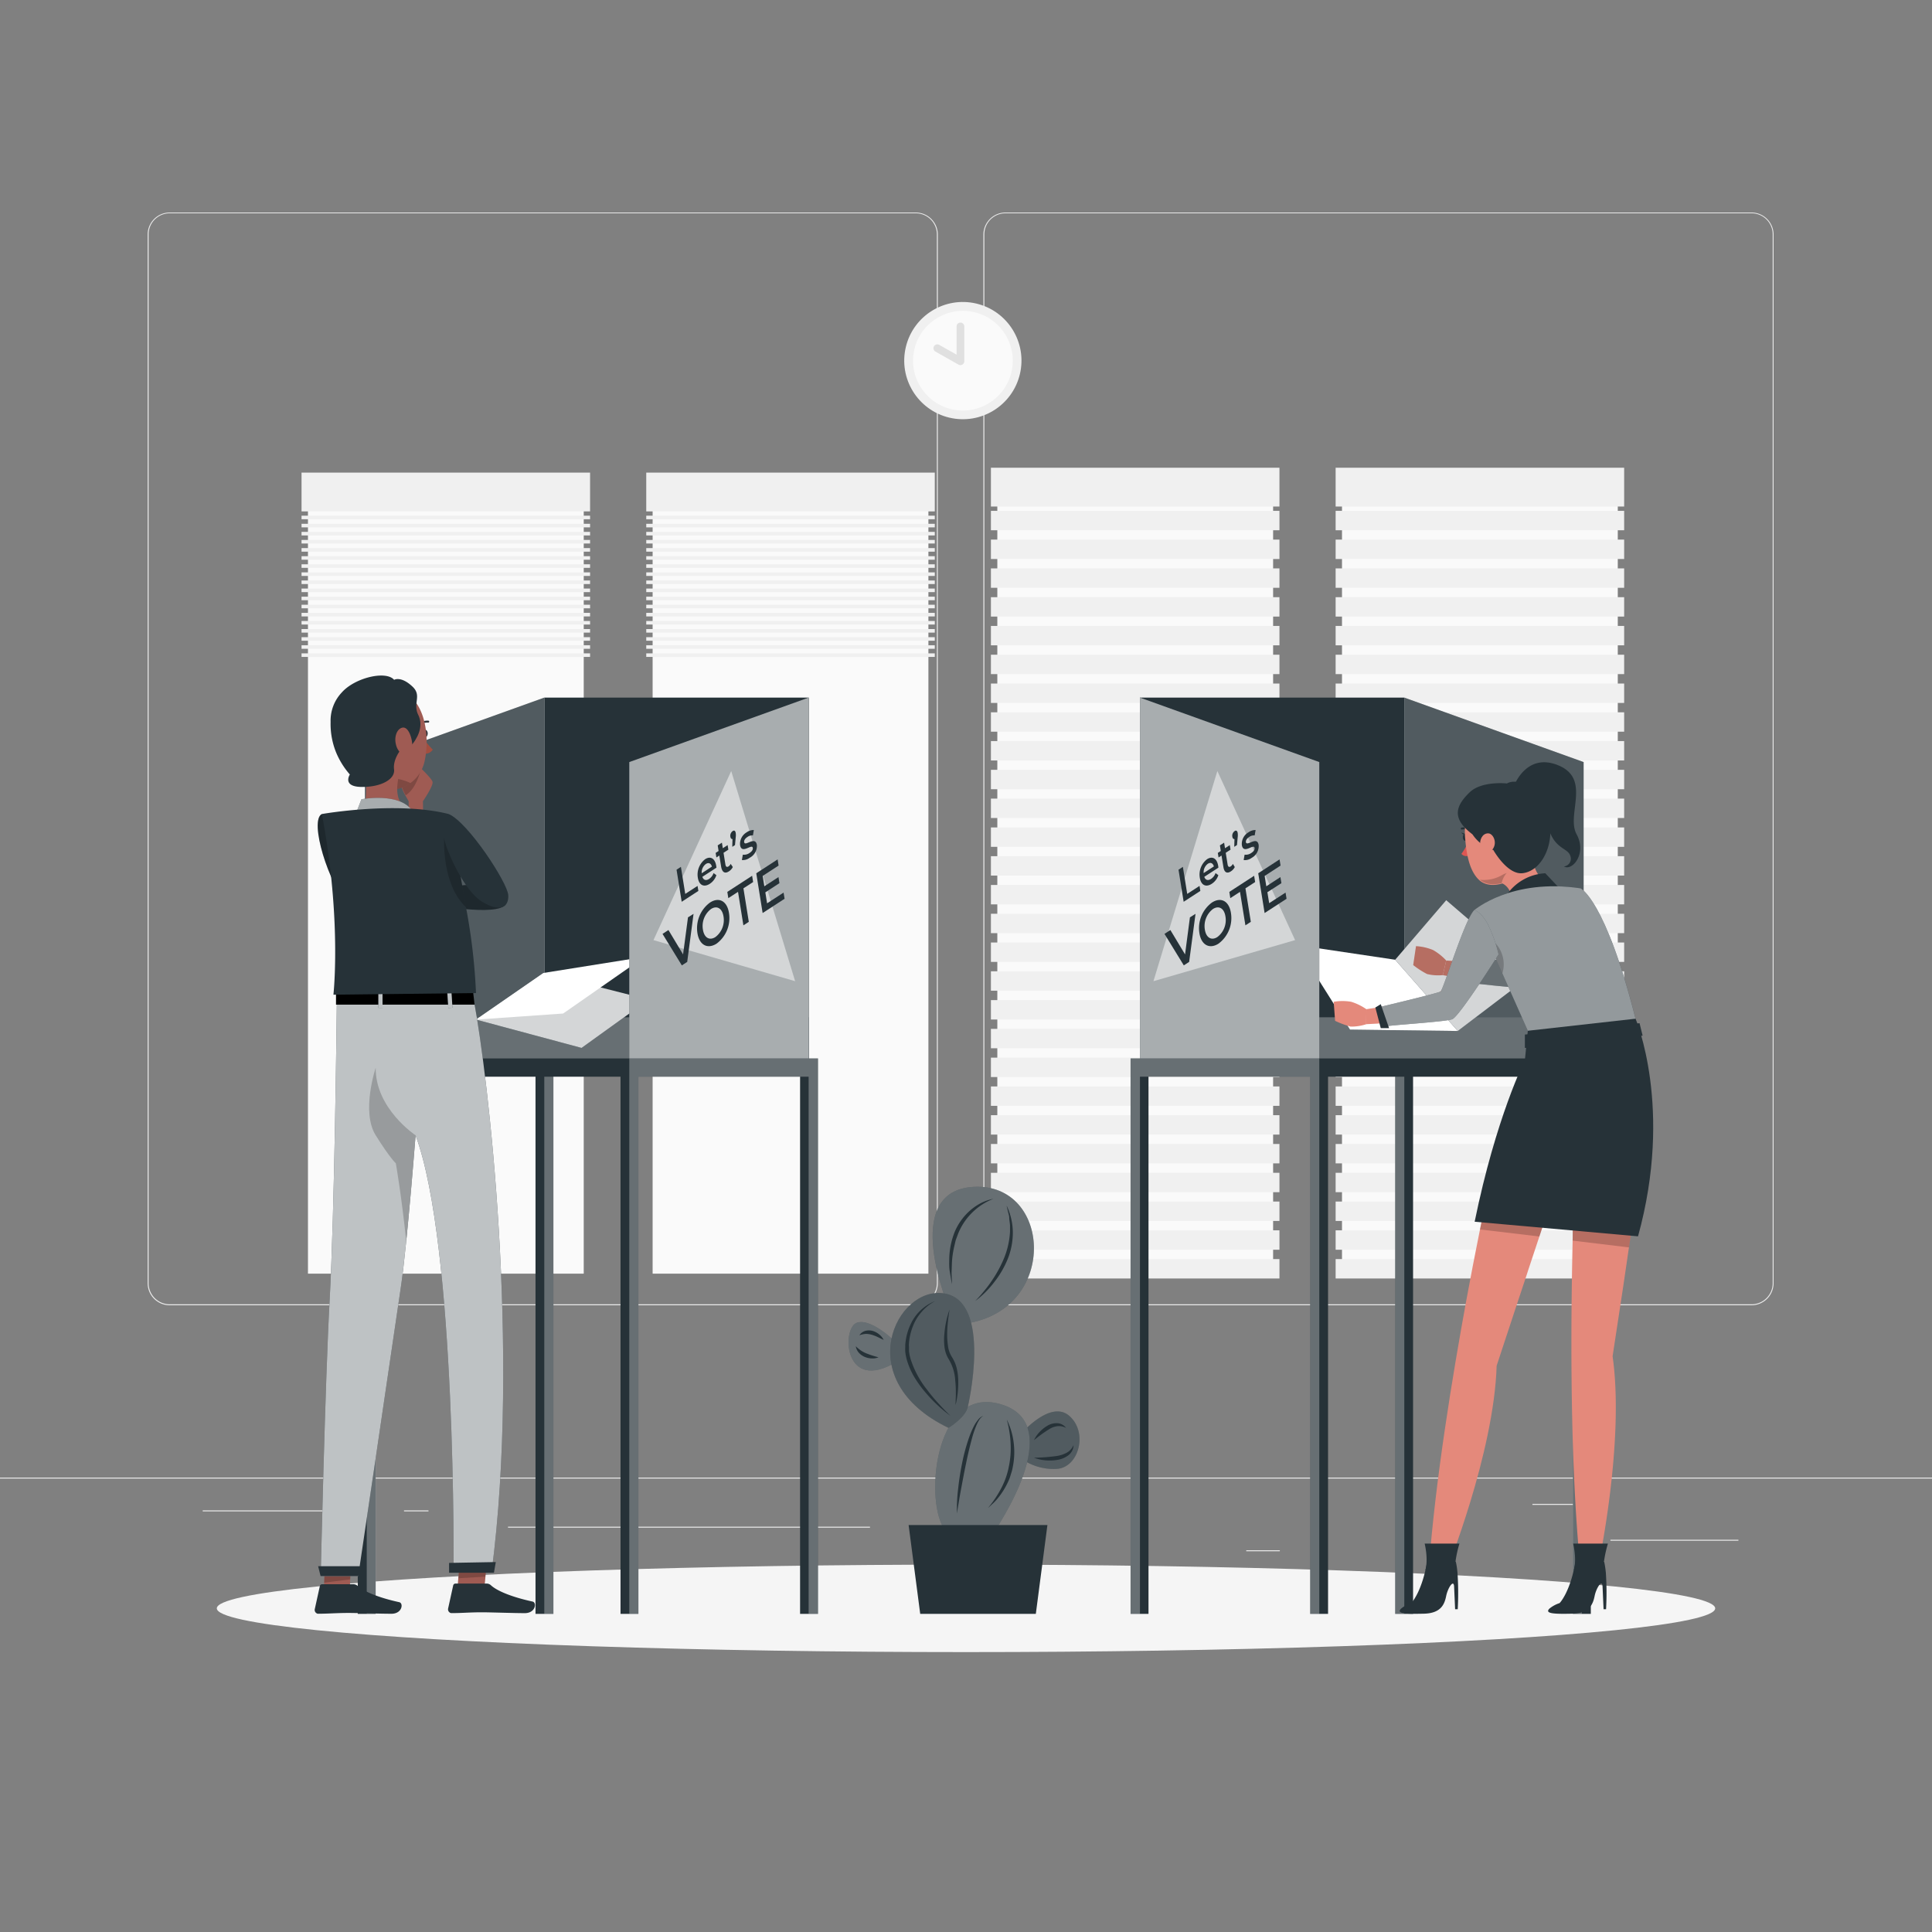 <svg xmlns="http://www.w3.org/2000/svg" viewBox="0 0 500 500"><rect x="0" y="0" width="500" height="500" fill="#808080" stroke="none"/><g id="freepik--background-complete--inject-66"><rect y="382.4" width="500" height="0.25" style="fill:#ebebeb"></rect><rect x="416.78" y="398.49" width="33.12" height="0.25" style="fill:#ebebeb"></rect><rect x="322.53" y="401.21" width="8.69" height="0.25" style="fill:#ebebeb"></rect><rect x="396.59" y="389.21" width="19.19" height="0.25" style="fill:#ebebeb"></rect><rect x="52.46" y="390.89" width="43.19" height="0.25" style="fill:#ebebeb"></rect><rect x="104.56" y="390.89" width="6.33" height="0.25" style="fill:#ebebeb"></rect><rect x="131.47" y="395.11" width="93.68" height="0.25" style="fill:#ebebeb"></rect><path d="M237,337.8H43.91a5.71,5.71,0,0,1-5.7-5.71V60.66A5.71,5.71,0,0,1,43.91,55H237a5.71,5.71,0,0,1,5.71,5.71V332.09A5.71,5.71,0,0,1,237,337.8ZM43.91,55.2a5.46,5.46,0,0,0-5.45,5.46V332.09a5.46,5.46,0,0,0,5.45,5.46H237a5.47,5.47,0,0,0,5.46-5.46V60.66A5.47,5.47,0,0,0,237,55.2Z" style="fill:#ebebeb"></path><path d="M453.31,337.8H260.21a5.72,5.72,0,0,1-5.71-5.71V60.66A5.72,5.72,0,0,1,260.21,55h193.1A5.71,5.71,0,0,1,459,60.66V332.09A5.71,5.71,0,0,1,453.31,337.8ZM260.21,55.2a5.47,5.47,0,0,0-5.46,5.46V332.09a5.47,5.47,0,0,0,5.46,5.46h193.1a5.47,5.47,0,0,0,5.46-5.46V60.66a5.47,5.47,0,0,0-5.46-5.46Z" style="fill:#ebebeb"></path><rect x="258.1" y="123.83" width="71.37" height="204.54" transform="translate(587.58 452.2) rotate(180)" style="fill:#fafafa"></rect><rect x="256.46" y="121.06" width="74.67" height="10.04" transform="translate(587.58 252.15) rotate(180)" style="fill:#f0f0f0"></rect><rect x="256.46" y="132.2" width="74.67" height="5.02" transform="translate(587.58 269.43) rotate(180)" style="fill:#f0f0f0"></rect><rect x="256.46" y="139.65" width="74.67" height="5.02" transform="translate(587.58 284.32) rotate(180)" style="fill:#f0f0f0"></rect><rect x="256.46" y="147.1" width="74.67" height="5.02" transform="translate(587.58 299.22) rotate(180)" style="fill:#f0f0f0"></rect><rect x="256.46" y="154.55" width="74.67" height="5.02" transform="translate(587.58 314.12) rotate(180)" style="fill:#f0f0f0"></rect><rect x="256.46" y="162" width="74.67" height="5.02" transform="translate(587.58 329.01) rotate(180)" style="fill:#f0f0f0"></rect><rect x="256.46" y="169.45" width="74.67" height="5.02" transform="translate(587.58 343.91) rotate(180)" style="fill:#f0f0f0"></rect><rect x="256.46" y="176.89" width="74.67" height="5.02" transform="translate(587.58 358.81) rotate(180)" style="fill:#f0f0f0"></rect><rect x="256.46" y="184.34" width="74.67" height="5.02" transform="translate(587.58 373.7) rotate(180)" style="fill:#f0f0f0"></rect><rect x="256.46" y="191.79" width="74.67" height="5.02" transform="translate(587.58 388.6) rotate(180)" style="fill:#f0f0f0"></rect><rect x="256.46" y="199.24" width="74.67" height="5.02" transform="translate(587.58 403.49) rotate(180)" style="fill:#f0f0f0"></rect><rect x="256.46" y="206.69" width="74.67" height="5.02" transform="translate(587.58 418.39) rotate(180)" style="fill:#f0f0f0"></rect><rect x="256.46" y="214.13" width="74.67" height="5.02" transform="translate(587.58 433.29) rotate(180)" style="fill:#f0f0f0"></rect><rect x="256.46" y="221.58" width="74.67" height="5.02" transform="translate(587.58 448.18) rotate(180)" style="fill:#f0f0f0"></rect><rect x="256.46" y="229.03" width="74.67" height="5.02" transform="translate(587.58 463.08) rotate(180)" style="fill:#f0f0f0"></rect><rect x="256.46" y="236.48" width="74.67" height="5.02" transform="translate(587.58 477.98) rotate(180)" style="fill:#f0f0f0"></rect><rect x="256.46" y="243.93" width="74.67" height="5.02" transform="translate(587.58 492.87) rotate(180)" style="fill:#f0f0f0"></rect><rect x="256.46" y="251.38" width="74.67" height="5.02" transform="translate(587.58 507.77) rotate(180)" style="fill:#f0f0f0"></rect><rect x="256.46" y="258.82" width="74.67" height="5.02" transform="translate(587.58 522.67) rotate(180)" style="fill:#f0f0f0"></rect><rect x="256.46" y="266.27" width="74.67" height="5.02" transform="translate(587.58 537.56) rotate(180)" style="fill:#f0f0f0"></rect><rect x="256.46" y="273.72" width="74.67" height="5.02" transform="translate(587.58 552.46) rotate(180)" style="fill:#f0f0f0"></rect><rect x="256.46" y="281.17" width="74.67" height="5.02" transform="translate(587.58 567.36) rotate(180)" style="fill:#f0f0f0"></rect><rect x="256.46" y="288.62" width="74.67" height="5.02" transform="translate(587.58 582.25) rotate(180)" style="fill:#f0f0f0"></rect><rect x="256.46" y="296.07" width="74.67" height="5.02" transform="translate(587.58 597.15) rotate(180)" style="fill:#f0f0f0"></rect><rect x="256.46" y="303.51" width="74.67" height="5.02" transform="translate(587.58 612.05) rotate(180)" style="fill:#f0f0f0"></rect><rect x="256.46" y="310.96" width="74.67" height="5.02" transform="translate(587.58 626.94) rotate(180)" style="fill:#f0f0f0"></rect><rect x="256.46" y="318.41" width="74.67" height="5.02" transform="translate(587.58 641.84) rotate(180)" style="fill:#f0f0f0"></rect><rect x="256.46" y="325.86" width="74.67" height="5.02" transform="translate(587.58 656.73) rotate(180)" style="fill:#f0f0f0"></rect><rect x="347.31" y="123.83" width="71.37" height="204.54" transform="translate(765.99 452.2) rotate(180)" style="fill:#fafafa"></rect><rect x="345.66" y="121.06" width="74.67" height="10.04" transform="translate(765.99 252.15) rotate(180)" style="fill:#f0f0f0"></rect><rect x="345.66" y="132.2" width="74.67" height="5.02" transform="translate(765.99 269.43) rotate(180)" style="fill:#f0f0f0"></rect><rect x="345.66" y="139.65" width="74.67" height="5.02" transform="translate(765.99 284.32) rotate(180)" style="fill:#f0f0f0"></rect><rect x="345.66" y="147.1" width="74.67" height="5.02" transform="translate(765.99 299.22) rotate(180)" style="fill:#f0f0f0"></rect><rect x="345.66" y="154.55" width="74.67" height="5.02" transform="translate(765.99 314.12) rotate(180)" style="fill:#f0f0f0"></rect><rect x="345.66" y="162" width="74.67" height="5.02" transform="translate(765.99 329.01) rotate(180)" style="fill:#f0f0f0"></rect><rect x="345.66" y="169.45" width="74.67" height="5.02" transform="translate(765.99 343.91) rotate(180)" style="fill:#f0f0f0"></rect><rect x="345.66" y="176.89" width="74.67" height="5.02" transform="translate(765.99 358.81) rotate(180)" style="fill:#f0f0f0"></rect><rect x="345.66" y="184.34" width="74.67" height="5.02" transform="translate(765.99 373.7) rotate(180)" style="fill:#f0f0f0"></rect><rect x="345.66" y="191.79" width="74.67" height="5.02" transform="translate(765.99 388.6) rotate(180)" style="fill:#f0f0f0"></rect><rect x="345.66" y="199.24" width="74.67" height="5.02" transform="translate(765.99 403.49) rotate(180)" style="fill:#f0f0f0"></rect><rect x="345.66" y="206.69" width="74.67" height="5.02" transform="translate(765.99 418.39) rotate(180)" style="fill:#f0f0f0"></rect><rect x="345.66" y="214.13" width="74.67" height="5.02" transform="translate(765.99 433.29) rotate(180)" style="fill:#f0f0f0"></rect><rect x="345.66" y="221.58" width="74.67" height="5.02" transform="translate(765.99 448.18) rotate(180)" style="fill:#f0f0f0"></rect><rect x="345.66" y="229.03" width="74.67" height="5.02" transform="translate(765.99 463.08) rotate(180)" style="fill:#f0f0f0"></rect><rect x="345.66" y="236.48" width="74.67" height="5.02" transform="translate(765.99 477.98) rotate(180)" style="fill:#f0f0f0"></rect><rect x="345.66" y="243.93" width="74.67" height="5.02" transform="translate(765.99 492.87) rotate(180)" style="fill:#f0f0f0"></rect><rect x="345.66" y="251.38" width="74.67" height="5.02" transform="translate(765.99 507.77) rotate(180)" style="fill:#f0f0f0"></rect><rect x="345.66" y="258.82" width="74.67" height="5.02" transform="translate(765.99 522.67) rotate(180)" style="fill:#f0f0f0"></rect><rect x="345.66" y="266.27" width="74.67" height="5.02" transform="translate(765.99 537.56) rotate(180)" style="fill:#f0f0f0"></rect><rect x="345.66" y="273.72" width="74.67" height="5.02" transform="translate(765.99 552.46) rotate(180)" style="fill:#f0f0f0"></rect><rect x="345.66" y="281.17" width="74.67" height="5.02" transform="translate(765.99 567.36) rotate(180)" style="fill:#f0f0f0"></rect><rect x="345.66" y="288.62" width="74.67" height="5.02" transform="translate(765.99 582.25) rotate(180)" style="fill:#f0f0f0"></rect><rect x="345.66" y="296.07" width="74.67" height="5.02" transform="translate(765.99 597.15) rotate(180)" style="fill:#f0f0f0"></rect><rect x="345.66" y="303.51" width="74.67" height="5.02" transform="translate(765.99 612.05) rotate(180)" style="fill:#f0f0f0"></rect><rect x="345.66" y="310.96" width="74.67" height="5.02" transform="translate(765.99 626.94) rotate(180)" style="fill:#f0f0f0"></rect><rect x="345.66" y="318.41" width="74.67" height="5.02" transform="translate(765.99 641.84) rotate(180)" style="fill:#f0f0f0"></rect><rect x="345.66" y="325.86" width="74.67" height="5.02" transform="translate(765.99 656.73) rotate(180)" style="fill:#f0f0f0"></rect><rect x="168.9" y="125.09" width="71.37" height="204.54" transform="translate(409.17 454.71) rotate(180)" style="fill:#fafafa"></rect><rect x="167.25" y="122.31" width="74.67" height="10.04" transform="translate(409.17 254.66) rotate(180)" style="fill:#f0f0f0"></rect><rect x="167.25" y="133.46" width="74.67" height="0.92" transform="translate(409.17 267.84) rotate(180)" style="fill:#f0f0f0"></rect><rect x="167.25" y="135.55" width="74.67" height="0.92" transform="translate(409.17 272.03) rotate(180)" style="fill:#f0f0f0"></rect><rect x="167.25" y="137.65" width="74.67" height="0.92" transform="translate(409.17 276.22) rotate(180)" style="fill:#f0f0f0"></rect><rect x="167.25" y="139.75" width="74.67" height="0.92" transform="translate(409.17 280.41) rotate(180)" style="fill:#f0f0f0"></rect><rect x="167.25" y="141.84" width="74.67" height="0.92" transform="translate(409.17 284.61) rotate(180)" style="fill:#f0f0f0"></rect><rect x="167.25" y="143.94" width="74.67" height="0.92" transform="translate(409.17 288.8) rotate(180)" style="fill:#f0f0f0"></rect><rect x="167.25" y="146.03" width="74.67" height="0.92" transform="translate(409.17 292.99) rotate(180)" style="fill:#f0f0f0"></rect><rect x="167.25" y="148.13" width="74.67" height="0.92" transform="translate(409.17 297.18) rotate(180)" style="fill:#f0f0f0"></rect><rect x="167.25" y="150.22" width="74.67" height="0.92" transform="translate(409.17 301.37) rotate(180)" style="fill:#f0f0f0"></rect><rect x="167.25" y="152.32" width="74.67" height="0.92" transform="translate(409.17 305.56) rotate(180)" style="fill:#f0f0f0"></rect><rect x="167.25" y="154.41" width="74.67" height="0.92" transform="translate(409.17 309.75) rotate(180)" style="fill:#f0f0f0"></rect><rect x="167.25" y="156.51" width="74.67" height="0.92" transform="translate(409.17 313.94) rotate(180)" style="fill:#f0f0f0"></rect><rect x="167.25" y="158.61" width="74.67" height="0.92" transform="translate(409.17 318.14) rotate(180)" style="fill:#f0f0f0"></rect><rect x="167.25" y="160.7" width="74.67" height="0.92" transform="translate(409.17 322.33) rotate(180)" style="fill:#f0f0f0"></rect><rect x="167.25" y="162.8" width="74.67" height="0.92" transform="translate(409.17 326.52) rotate(180)" style="fill:#f0f0f0"></rect><rect x="167.25" y="164.89" width="74.67" height="0.92" transform="translate(409.17 330.71) rotate(180)" style="fill:#f0f0f0"></rect><rect x="167.25" y="166.99" width="74.67" height="0.92" transform="translate(409.17 334.9) rotate(180)" style="fill:#f0f0f0"></rect><rect x="167.25" y="169.08" width="74.67" height="0.92" transform="translate(409.17 339.09) rotate(180)" style="fill:#f0f0f0"></rect><rect x="79.69" y="125.09" width="71.37" height="204.54" transform="translate(230.76 454.71) rotate(180)" style="fill:#fafafa"></rect><rect x="78.05" y="122.31" width="74.67" height="10.04" transform="translate(230.76 254.66) rotate(180)" style="fill:#f0f0f0"></rect><rect x="78.05" y="133.46" width="74.67" height="0.92" transform="translate(230.76 267.84) rotate(180)" style="fill:#f0f0f0"></rect><rect x="78.05" y="135.55" width="74.67" height="0.92" transform="translate(230.76 272.03) rotate(180)" style="fill:#f0f0f0"></rect><rect x="78.05" y="137.65" width="74.67" height="0.92" transform="translate(230.76 276.22) rotate(180)" style="fill:#f0f0f0"></rect><rect x="78.05" y="139.75" width="74.67" height="0.92" transform="translate(230.76 280.41) rotate(180)" style="fill:#f0f0f0"></rect><rect x="78.05" y="141.84" width="74.67" height="0.92" transform="translate(230.76 284.61) rotate(180)" style="fill:#f0f0f0"></rect><rect x="78.05" y="143.94" width="74.67" height="0.92" transform="translate(230.76 288.8) rotate(180)" style="fill:#f0f0f0"></rect><rect x="78.05" y="146.03" width="74.67" height="0.92" transform="translate(230.76 292.99) rotate(180)" style="fill:#f0f0f0"></rect><rect x="78.05" y="148.13" width="74.67" height="0.92" transform="translate(230.76 297.18) rotate(180)" style="fill:#f0f0f0"></rect><rect x="78.05" y="150.22" width="74.67" height="0.92" transform="translate(230.76 301.37) rotate(180)" style="fill:#f0f0f0"></rect><rect x="78.05" y="152.32" width="74.67" height="0.92" transform="translate(230.76 305.56) rotate(180)" style="fill:#f0f0f0"></rect><rect x="78.05" y="154.41" width="74.67" height="0.92" transform="translate(230.76 309.75) rotate(180)" style="fill:#f0f0f0"></rect><rect x="78.05" y="156.51" width="74.67" height="0.92" transform="translate(230.76 313.94) rotate(180)" style="fill:#f0f0f0"></rect><rect x="78.05" y="158.61" width="74.67" height="0.92" transform="translate(230.76 318.14) rotate(180)" style="fill:#f0f0f0"></rect><rect x="78.05" y="160.7" width="74.67" height="0.92" transform="translate(230.76 322.33) rotate(180)" style="fill:#f0f0f0"></rect><rect x="78.05" y="162.8" width="74.67" height="0.92" transform="translate(230.76 326.52) rotate(180)" style="fill:#f0f0f0"></rect><rect x="78.05" y="164.89" width="74.67" height="0.92" transform="translate(230.76 330.71) rotate(180)" style="fill:#f0f0f0"></rect><rect x="78.05" y="166.99" width="74.67" height="0.92" transform="translate(230.76 334.9) rotate(180)" style="fill:#f0f0f0"></rect><rect x="78.05" y="169.08" width="74.67" height="0.92" transform="translate(230.76 339.09) rotate(180)" style="fill:#f0f0f0"></rect><circle cx="249.19" cy="93.34" r="15.17" transform="translate(101.1 314.41) rotate(-76.72)" style="fill:#f0f0f0"></circle><circle cx="249.19" cy="93.34" r="12.9" transform="translate(117.14 324.36) rotate(-80.78)" style="fill:#fafafa"></circle><path d="M248.58,94.5a1,1,0,0,1-.49-.12l-6-3.39a1,1,0,0,1-.38-1.36,1,1,0,0,1,1.37-.38l4.48,2.54v-7.3a1,1,0,1,1,2,0v9a1,1,0,0,1-.5.87A1,1,0,0,1,248.58,94.5Z" style="fill:#e0e0e0"></path></g><g id="freepik--Shadow--inject-66"><ellipse id="freepik--path--inject-66" cx="250" cy="416.24" rx="193.89" ry="11.32" style="fill:#f5f5f5"></ellipse></g><g id="freepik--Plant--inject-66"><path d="M264,371.35s7.76-9.23,12.72-4.93,2.45,13.43-3.27,13.73a14.38,14.38,0,0,1-9.45-2.89Z" style="fill:#263238"></path><path d="M264,371.35s7.76-9.23,12.72-4.93,2.45,13.43-3.27,13.73a14.38,14.38,0,0,1-9.45-2.89Z" style="fill:#fff;opacity:0.2;isolation:isolate"></path><path d="M232.41,347.94s-6.51-6.82-10.54-5.66-3.62,17.45,8.89,10.85Z" style="fill:#263238"></path><path d="M232.41,347.94s-6.51-6.82-10.54-5.66-3.62,17.45,8.89,10.85Z" style="fill:#fff;opacity:0.3;isolation:isolate"></path><path d="M255.67,398.83s21.4-29.27,4-35.2-20.47,23.55-15.5,31.76S255.67,398.83,255.67,398.83Z" style="fill:#263238"></path><path d="M245.75,338.9s-13.28-30.82,6.38-31.75,21.81,30.56-.82,35.13Z" style="fill:#263238"></path><path d="M255.67,398.83s21.4-29.27,4-35.2-20.47,23.55-15.5,31.76S255.67,398.83,255.67,398.83Z" style="fill:#fff;opacity:0.3;isolation:isolate"></path><path d="M245.75,338.9s-13.28-30.82,6.38-31.75,21.81,30.56-.82,35.13Z" style="fill:#fff;opacity:0.3;isolation:isolate"></path><path d="M250.46,364.13s6.45-27.21-6-29.38-24.65,22.42,1,34.78C245.52,369.53,249.92,366.8,250.46,364.13Z" style="fill:#263238"></path><path d="M250.46,364.13s6.45-27.21-6-29.38-24.65,22.42,1,34.78C245.52,369.53,249.92,366.8,250.46,364.13Z" style="fill:#fff;opacity:0.2;isolation:isolate"></path><polygon points="271.07 394.68 235.15 394.68 238.15 417.67 268.07 417.67 271.07 394.68" style="fill:#263238"></polygon><path d="M252.39,336.7c.8-.84,1.58-1.68,2.29-2.59a30.29,30.29,0,0,0,2.06-2.75,31.62,31.62,0,0,0,3.21-6,21.32,21.32,0,0,0,1.44-6.58l0-1.7c-.05-.57-.14-1.13-.2-1.7,0-.28,0-.57-.08-.85l-.21-.83c-.14-.56-.26-1.12-.39-1.7a16.48,16.48,0,0,1,1.61,6.79,18.32,18.32,0,0,1-1.28,6.93,24.73,24.73,0,0,1-3.52,6.08A25.25,25.25,0,0,1,252.39,336.7Z" style="fill:#263238"></path><path d="M257.1,310.25a16.21,16.21,0,0,0-9.13,9l-.57,1.54c-.17.52-.26,1.06-.4,1.59a27.06,27.06,0,0,0-.56,3.26c-.11,1.1-.11,2.21-.16,3.33s.09,2.23.09,3.37c-.23-1.11-.39-2.22-.58-3.34s-.13-2.27-.12-3.41a20,20,0,0,1,1.38-6.72,15.26,15.26,0,0,1,4-5.59,14.71,14.71,0,0,1,2.84-1.94A12.52,12.52,0,0,1,257.1,310.25Z" style="fill:#263238"></path><path d="M242.06,336.7a11.61,11.61,0,0,0-3.51,2.78,12.34,12.34,0,0,0-2.3,3.78,15,15,0,0,0-1,4.29,6.67,6.67,0,0,0,0,1.09c0,.36,0,.73,0,1.09a12.08,12.08,0,0,0,.46,2.13,24.83,24.83,0,0,0,4.22,7.81,43.33,43.33,0,0,0,2.89,3.48c1,1.14,2.06,2.21,3.16,3.27a38,38,0,0,1-6.65-6.27,29.48,29.48,0,0,1-2.7-3.75,19.57,19.57,0,0,1-1.88-4.26,13.91,13.91,0,0,1-.47-2.31,9.62,9.62,0,0,1,0-1.2,6.67,6.67,0,0,1,.06-1.18,14.6,14.6,0,0,1,1.22-4.49A11.7,11.7,0,0,1,242.06,336.7Z" style="fill:#263238"></path><path d="M245.75,338.9c-.17,1.05-.33,2.09-.42,3.14a29.89,29.89,0,0,0-.2,3.13,19.6,19.6,0,0,0,.2,3.08,6.88,6.88,0,0,0,.93,2.79,11,11,0,0,1,.79,1.45,10,10,0,0,1,.54,1.57,15.42,15.42,0,0,1,.4,3.22,24.11,24.11,0,0,1-.69,6.35c0-1.06.09-2.11.07-3.17a27.33,27.33,0,0,0-.15-3.13,12,12,0,0,0-1.81-5.76,7.85,7.85,0,0,1-1-3.19,15.36,15.36,0,0,1,0-3.25A24.45,24.45,0,0,1,245.75,338.9Z" style="fill:#263238"></path><path d="M254.48,366.42a3.17,3.17,0,0,0-1.13,1.17,10.59,10.59,0,0,0-.73,1.47,25.25,25.25,0,0,0-1.05,3.11q-.87,3.18-1.53,6.44c-.46,2.16-.86,4.34-1.27,6.51-.21,1.09-.4,2.18-.58,3.28s-.38,2.18-.53,3.29A43.79,43.79,0,0,1,248,385c.24-2.22.6-4.42,1.05-6.61a48.68,48.68,0,0,1,1.78-6.46,23.63,23.63,0,0,1,1.35-3.1,10.14,10.14,0,0,1,.95-1.4A2.93,2.93,0,0,1,254.48,366.42Z" style="fill:#263238"></path><path d="M260.55,367.37a18.61,18.61,0,0,1,1.79,6,19.45,19.45,0,0,1-.24,6.32,10.22,10.22,0,0,1-.39,1.54c-.16.5-.29,1-.49,1.51a19.87,19.87,0,0,1-3.3,5.38,11.53,11.53,0,0,1-1.1,1.11c-.38.36-.76.72-1.15,1.06a28.83,28.83,0,0,0,3.43-5.1,20.09,20.09,0,0,0,2-5.7,23.08,23.08,0,0,0,.44-6.05A28,28,0,0,0,260.55,367.37Z" style="fill:#263238"></path><path d="M227.36,351.27a4.2,4.2,0,0,1-1.78.29,5.16,5.16,0,0,1-1.8-.4,4.28,4.28,0,0,1-1.52-1.08,3.28,3.28,0,0,1-.78-1.66,11.14,11.14,0,0,0,1.31,1.08,8,8,0,0,0,1.39.74A25.83,25.83,0,0,0,227.36,351.27Z" style="fill:#263238"></path><path d="M228.69,346.77,227.1,346a11.08,11.08,0,0,0-1.53-.58,5.58,5.58,0,0,0-1.52-.21,6.24,6.24,0,0,0-1.64.36,2.74,2.74,0,0,1,1.5-1.13,3.75,3.75,0,0,1,1.94,0,4.82,4.82,0,0,1,1.66.88A4.31,4.31,0,0,1,228.69,346.77Z" style="fill:#263238"></path><path d="M267.59,372.72a8.08,8.08,0,0,1,1.43-2.09,8.62,8.62,0,0,1,2-1.62,4.57,4.57,0,0,1,2.58-.69,3,3,0,0,1,2.29,1.21,4,4,0,0,0-2.27-.43,5.31,5.31,0,0,0-2.11.78A35.35,35.35,0,0,0,267.59,372.72Z" style="fill:#263238"></path><path d="M267.59,377.26a48.41,48.41,0,0,0,5.75-.43A8.14,8.14,0,0,0,276,376a4.08,4.08,0,0,0,1.83-2,3.35,3.35,0,0,1-1.4,2.67,6.35,6.35,0,0,1-2.87,1.16,12.16,12.16,0,0,1-3,.1A11.07,11.07,0,0,1,267.59,377.26Z" style="fill:#263238"></path></g><g id="freepik--table-2--inject-66"><rect x="295.02" y="180.54" width="68.41" height="95.6" style="fill:#263238"></rect><polygon points="409.84 276.14 363.43 276.14 363.43 180.54 409.84 197.22 409.84 276.14" style="fill:#263238"></polygon><polygon points="409.84 276.14 363.43 276.14 363.43 180.54 409.84 197.22 409.84 276.14" style="fill:#fff;opacity:0.2;isolation:isolate"></polygon><rect x="295.02" y="263.27" width="114.82" height="12.87" style="fill:#263238"></rect><rect x="295.02" y="263.27" width="114.82" height="12.87" style="fill:#fff;opacity:0.3;isolation:isolate"></rect><polygon points="361.07 248.38 374.28 232.96 396.6 252.12 377.27 266.82 349.38 266.46 335.59 244.58 361.07 248.38" style="fill:#263238"></polygon><polygon points="361.07 248.38 377.27 266.82 349.38 266.46 335.59 244.58 361.07 248.38" style="fill:#fff;isolation:isolate"></polygon><polygon points="361.07 248.38 374.28 232.96 396.6 252.12 377.27 266.82 361.07 248.38" style="fill:#fff;opacity:0.8;isolation:isolate"></polygon><polygon points="341.43 276.14 295.02 276.14 295.02 180.54 341.43 197.22 341.43 276.14" style="fill:#263238"></polygon><polygon points="341.43 276.14 295.02 276.14 295.02 180.54 341.43 197.22 341.43 276.14" style="fill:#fff;opacity:0.6;isolation:isolate"></polygon><polygon points="315.05 199.54 335.17 243.3 298.51 253.93 315.05 199.54" style="fill:#fff;opacity:0.5;isolation:isolate"></polygon><path d="M305,225.08l1.13-.74,1.12,7,3.19-2.07.21,1.3-4.32,2.81Z" style="fill:#263238"></path><path d="M315.32,224.55l-3.65,2.37c.28.84.94,1.07,1.75.54a2.94,2.94,0,0,0,1.16-1.51l.73.54a4.23,4.23,0,0,1-1.71,2.24c-1.56,1-2.79.31-3.09-1.57a5,5,0,0,1,1.88-4.8c1.36-.88,2.56-.23,2.88,1.74C315.29,224.22,315.31,224.41,315.32,224.55Zm-3.81,1.4,2.64-1.72c-.24-.85-.85-1.15-1.57-.68A2.72,2.72,0,0,0,311.51,226Z" style="fill:#263238"></path><path d="M319.56,224.39a2.85,2.85,0,0,1-1,1.11c-1,.66-1.72.3-1.94-1.09l-.49-3-.77.5-.19-1.18.77-.5-.23-1.45,1.09-.7.23,1.44,1.24-.81.19,1.18-1.24.81.48,3c.1.62.38.8.8.53a1.69,1.69,0,0,0,.57-.66Z" style="fill:#263238"></path><path d="M320.31,215.56a4.09,4.09,0,0,1,0,1.14l-.18,2-.71.46.06-2c-.27,0-.48-.17-.55-.61a1.45,1.45,0,0,1,.55-1.43C319.86,214.78,320.22,215,320.31,215.56Z" style="fill:#263238"></path><path d="M321.86,222.58l.24-1.39a2.47,2.47,0,0,0,1.72-.43c.69-.45.93-.89.86-1.33-.19-1.21-2.89,1.8-3.29-.73a3.47,3.47,0,0,1,1.73-3.31,3.09,3.09,0,0,1,1.83-.58l-.24,1.39a2.11,2.11,0,0,0-1.41.4c-.66.43-.92.93-.86,1.34.21,1.28,2.9-1.73,3.3.75a3.48,3.48,0,0,1-1.8,3.32A2.9,2.9,0,0,1,321.86,222.58Z" style="fill:#263238"></path><path d="M309.4,236.5l-1.65,12.44-1.38.9-5-8.15,1.52-1,3.8,6.31,1.26-9.59Z" style="fill:#263238"></path><path d="M310.41,241.53a8.25,8.25,0,0,1,3.22-7.94c2.35-1.53,4.44-.41,4.93,2.64a8.25,8.25,0,0,1-3.23,8C313,245.7,310.9,244.57,310.41,241.53Zm6.73-4.38c-.33-2.1-1.71-2.88-3.24-1.89a5.55,5.55,0,0,0-2.08,5.35c.34,2.1,1.72,2.88,3.24,1.89A5.5,5.5,0,0,0,317.14,237.15Z" style="fill:#263238"></path><path d="M320.91,230.81l-2.51,1.63-.25-1.62,6.42-4.17.26,1.62-2.51,1.63,1.39,8.67-1.4.91Z" style="fill:#263238"></path><path d="M332.7,231l.26,1.6-5.68,3.69L325.63,226l5.52-3.59.26,1.6-4.12,2.68.43,2.68,3.65-2.38.26,1.57L328,230.9l.46,2.84Z" style="fill:#263238"></path><polygon points="411.7 273.92 411.7 417.67 407.07 417.67 407.07 278.65 365.7 278.65 365.7 417.67 361.07 417.67 361.07 278.65 343.7 278.65 343.7 417.67 339.07 417.67 339.07 278.65 297.23 278.65 297.23 417.67 292.59 417.67 292.59 273.92 411.7 273.92" style="fill:#263238"></polygon><polygon points="341.43 273.92 341.43 417.67 339.07 417.67 339.07 278.65 295.02 278.65 295.02 417.67 292.59 417.67 292.59 273.92 341.43 273.92" style="fill:#fff;opacity:0.3;isolation:isolate"></polygon><rect x="361.07" y="278.65" width="2.36" height="139.02" style="fill:#fff;opacity:0.3;isolation:isolate"></rect><rect x="407.03" y="278.65" width="2.36" height="139.02" style="fill:#fff;opacity:0.3;isolation:isolate"></rect></g><g id="freepik--table-1--inject-66"><rect x="140.86" y="180.54" width="68.41" height="95.6" transform="translate(350.14 456.68) rotate(180)" style="fill:#263238"></rect><polygon points="94.45 276.14 140.86 276.14 140.86 180.54 94.45 197.22 94.45 276.14" style="fill:#263238"></polygon><polygon points="94.45 276.14 140.86 276.14 140.86 180.54 94.45 197.22 94.45 276.14" style="fill:#fff;opacity:0.2;isolation:isolate"></polygon><rect x="94.45" y="263.27" width="114.82" height="12.87" transform="translate(303.72 539.42) rotate(180)" style="fill:#263238"></rect><rect x="94.45" y="263.27" width="114.82" height="12.87" transform="translate(303.72 539.42) rotate(180)" style="fill:#fff;opacity:0.3;isolation:isolate"></rect><polygon points="140.66 251.8 167.87 258.7 150.51 271.2 123.2 263.87 140.66 251.8" style="fill:#263238"></polygon><polygon points="140.66 251.8 167.87 258.7 150.51 271.2 123.2 263.87 140.66 251.8" style="fill:#fff;opacity:0.8;isolation:isolate"></polygon><polygon points="123.2 263.87 140.66 251.8 166.79 247.63 145.74 262.3 123.2 263.87" style="fill:#fff;isolation:isolate"></polygon><polygon points="162.86 276.14 209.27 276.14 209.27 180.54 162.86 197.22 162.86 276.14" style="fill:#263238"></polygon><polygon points="162.86 276.14 209.27 276.14 209.27 180.54 162.86 197.22 162.86 276.14" style="fill:#fff;opacity:0.6;isolation:isolate"></polygon><polygon points="189.24 199.54 169.12 243.3 205.78 253.93 189.24 199.54" style="fill:#fff;opacity:0.5;isolation:isolate"></polygon><path d="M175.09,225.08l1.13-.74,1.12,7,3.19-2.07.21,1.3-4.32,2.81Z" style="fill:#263238"></path><path d="M185.42,224.55l-3.65,2.37c.28.84.94,1.07,1.75.54a3,3,0,0,0,1.15-1.51l.73.54a4.23,4.23,0,0,1-1.71,2.24c-1.56,1-2.79.31-3.09-1.57a5,5,0,0,1,1.89-4.8c1.36-.88,2.56-.23,2.87,1.74C185.38,224.22,185.4,224.41,185.42,224.55ZM181.6,226l2.64-1.72c-.23-.85-.85-1.15-1.56-.68A2.72,2.72,0,0,0,181.6,226Z" style="fill:#263238"></path><path d="M189.65,224.39a2.83,2.83,0,0,1-1,1.11c-1,.66-1.72.3-2-1.09l-.49-3-.76.5-.19-1.18.76-.5-.23-1.45,1.09-.7.23,1.44,1.25-.81.19,1.18-1.25.81.48,3c.1.62.38.8.8.53a1.62,1.62,0,0,0,.57-.66Z" style="fill:#263238"></path><path d="M190.4,215.56a3.72,3.72,0,0,1,0,1.14l-.18,2-.71.46.06-2c-.26,0-.48-.17-.55-.61a1.47,1.47,0,0,1,.55-1.43C190,214.78,190.31,215,190.4,215.56Z" style="fill:#263238"></path><path d="M192,222.58l.24-1.39a2.45,2.45,0,0,0,1.72-.43c.69-.45.94-.89.86-1.33-.19-1.21-2.88,1.8-3.29-.73a3.47,3.47,0,0,1,1.73-3.31,3.09,3.09,0,0,1,1.83-.58l-.23,1.39a2.08,2.08,0,0,0-1.41.4c-.67.43-.93.93-.86,1.34.2,1.28,2.89-1.73,3.29.75A3.48,3.48,0,0,1,194,222,2.9,2.9,0,0,1,192,222.58Z" style="fill:#263238"></path><path d="M179.49,236.5l-1.64,12.44-1.39.9-5-8.15,1.53-1,3.79,6.31,1.27-9.59Z" style="fill:#263238"></path><path d="M180.5,241.53a8.24,8.24,0,0,1,3.23-7.94c2.34-1.53,4.43-.41,4.92,2.64a8.24,8.24,0,0,1-3.22,8C183.08,245.7,181,244.57,180.5,241.53Zm6.74-4.38c-.34-2.1-1.72-2.88-3.24-1.89a5.51,5.51,0,0,0-2.08,5.35c.34,2.1,1.71,2.88,3.24,1.89A5.52,5.52,0,0,0,187.24,237.15Z" style="fill:#263238"></path><path d="M191,230.81l-2.51,1.63-.26-1.62,6.42-4.17.26,1.62-2.51,1.63,1.39,8.67-1.4.91Z" style="fill:#263238"></path><path d="M202.79,231l.26,1.6-5.68,3.69L195.72,226l5.53-3.59.25,1.6-4.12,2.68.43,2.68,3.66-2.38.25,1.57-3.65,2.38.45,2.84Z" style="fill:#263238"></path><polygon points="92.59 273.92 92.59 417.67 97.22 417.67 97.22 278.65 138.59 278.65 138.59 417.67 143.22 417.67 143.22 278.65 160.59 278.65 160.59 417.67 165.22 417.67 165.22 278.65 207.06 278.65 207.06 417.67 211.7 417.67 211.7 273.92 92.59 273.92" style="fill:#263238"></polygon><polygon points="162.86 273.92 162.86 417.67 165.22 417.67 165.22 278.65 209.27 278.65 209.27 417.67 211.7 417.67 211.7 273.92 162.86 273.92" style="fill:#fff;opacity:0.3;isolation:isolate"></polygon><rect x="140.86" y="278.65" width="2.36" height="139.02" style="fill:#fff;opacity:0.3;isolation:isolate"></rect><rect x="94.91" y="278.65" width="2.36" height="139.02" style="fill:#fff;opacity:0.3;isolation:isolate"></rect></g><g id="freepik--character-2--inject-66"><path d="M401.29,311.25l-1.32,4L398.39,320l-2.79,8.4-.49,1.52-2.89,8.7-4.89,14.83c-.68,22.68-13.1,53.37-13.1,53.37l-4.42-1.2c1.62-22.24,6-49.08,9.69-69.2.58-3.16,1.14-6.14,1.68-8.92l.75-3.81q.58-3,1.1-5.54c.69-3.44,1.27-6.23,1.69-8.2.45-2.15.71-3.33.71-3.33Z" style="fill:#e4897b"></path><path d="M423.92,307l-1,6.83-1.35,9-.15,1-.29,2-1,6.83L417.34,351c3.19,22.46-3.82,54.82-3.82,54.82l-4.56-.43c-2.38-24.12-2.47-54.16-2.14-75,.05-3.23.11-6.26.17-9a2.09,2.09,0,0,1,0-.25v-.15c.13-5.43.28-9.75.38-12.48.09-2.15.13-3.32.13-3.32Z" style="fill:#e4897b"></path><path d="M385.43,306.65l15.86,4.6-1.32,4L398.39,320,383,318.18c.69-3.44,1.27-6.23,1.69-8.2C385.17,307.83,385.43,306.65,385.43,306.65Z" style="opacity:0.2;isolation:isolate"></path><path d="M423.92,307l-1,6.83-1.35,9L407,321.07v-.15c.13-5.43.28-9.75.38-12.48.09-2.15.13-3.32.13-3.32Z" style="opacity:0.2;isolation:isolate"></path><path d="M402.86,237.49s-6.4,9.19-8.83,10.79-19.75.31-19.75.31l-.88,3.78s17.78,3.25,21.52,1.25S408,241.27,408,241.27Z" style="fill:#e4897b"></path><path d="M402.86,237.49s-6.4,9.19-8.83,10.79-19.75.31-19.75.31l-.88,3.78s17.78,3.25,21.52,1.25S408,241.27,408,241.27Z" style="opacity:0.2;isolation:isolate"></path><path d="M379,248.06l.59,6.21s22.54,2.78,25,1.45,4.51-13.55,4.51-13.55L399,241.29s-8.19,6.05-9.11,6.77S379,248.06,379,248.06Z" style="fill:#263238"></path><path d="M379,248.06l.59,6.21s22.54,2.78,25,1.45,4.51-13.55,4.51-13.55L399,241.29s-8.19,6.05-9.11,6.77S379,248.06,379,248.06Z" style="fill:#fff;opacity:0.3;isolation:isolate"></path><path d="M374.28,248.59a14,14,0,0,0-3.41-2.72,13.37,13.37,0,0,0-4.41-1l-.72,4.89a23,23,0,0,0,3.57,2.31,12.12,12.12,0,0,0,4.09.29Z" style="fill:#e4897b"></path><path d="M374.28,248.59a14,14,0,0,0-3.41-2.72,13.37,13.37,0,0,0-4.41-1l-.72,4.89a23,23,0,0,0,3.57,2.31,12.12,12.12,0,0,0,4.09.29Z" style="opacity:0.2;isolation:isolate"></path><path d="M381,215.39a.23.23,0,0,1-.18-.08,2.93,2.93,0,0,0-2.47-.63.25.25,0,0,1-.3-.19.26.26,0,0,1,.2-.3,3.42,3.42,0,0,1,2.93.77.26.26,0,0,1,0,.36A.28.28,0,0,1,381,215.39Z" style="fill:#263238"></path><path d="M379.76,218.32a12.91,12.91,0,0,1-1.55,2.65,1.66,1.66,0,0,0,1.65.55Z" style="fill:#de5753"></path><path d="M378.58,216.75c0,.49.32.88.65.86s.58-.44.55-.94-.32-.88-.66-.86S378.55,216.25,378.58,216.75Z" style="fill:#263238"></path><path d="M379.26,215.82l-1.1-.36S378.75,216.34,379.26,215.82Z" style="fill:#263238"></path><path d="M393.39,226a1,1,0,0,1-.18.17,9,9,0,0,1-2.93,2c-3.22,1.23-5.55,1.09-7.24-.21h0c-2.39-2-3.46-5.9-3.83-10.76a18.27,18.27,0,0,1,.28-5.78v-.09a1.66,1.66,0,0,1,.06-.21,6.64,6.64,0,0,1,4.28-4.69,13.39,13.39,0,0,1,2.81-.71C396,204.31,399.86,219.66,393.39,226Z" style="fill:#e4897b"></path><path d="M393.21,226.19a8.78,8.78,0,0,1-2.95,1.84c-3.22,1.23-5.57,1-7.26-.35a9.44,9.44,0,0,0,5.9-1.31A4.94,4.94,0,0,1,393.21,226.19Z" style="opacity:0.2;isolation:isolate"></path><path d="M390,202.76s-6.51-.73-9.64,2.28c-3.65,3.51-4.77,6.78.69,10.86,0,0,10.09-4.88,13.71-4.63a38.75,38.75,0,0,1,6.26.91C400.78,205.11,393.3,200.85,390,202.76Z" style="fill:#263238"></path><path d="M388.63,228.54a4.18,4.18,0,0,1,1.74,6.18L404,230.91s-6.44-2.81-7-7.34C397,223.57,389.86,223,388.63,228.54Z" style="fill:#e4897b"></path><path d="M379.47,211.35a10,10,0,0,0,7,8.63s3.62,6.48,7.59,6c5.4-.61,9.09-8.93,6.15-16.48C396.43,199.75,381,201,379.47,211.35Z" style="fill:#263238"></path><path d="M383.07,218.53c-.14-1,.45-2.87,2.08-2.86s3.17,4-.77,5.44C383.81,221.32,383.36,220.67,383.07,218.53Z" style="fill:#e4897b"></path><path d="M423.28,263.64s9.84,23,.64,56.32l-42.28-3.78c5.52-27.05,13-41.83,13-41.83L396,260.74Z" style="fill:#263238"></path><path d="M389.81,231.77A12.93,12.93,0,0,1,399.92,226l3.47,3.67Z" style="fill:#263238"></path><path d="M417.2,268.86l-15.12,1.58V267l14.68-1.45C416.87,266.39,417.05,267.76,417.2,268.86Z" style="fill:#263238"></path><polygon points="400.9 267.12 400.9 270.56 394.64 271.21 394.64 267.74 400.9 267.12" style="fill:#263238"></polygon><polygon points="417.96 265.43 424.31 264.8 425.11 268.03 418.55 268.71 417.96 265.43" style="fill:#263238"></polygon><path d="M353.61,261.18a14.15,14.15,0,0,0-3.92-1.92,13.39,13.39,0,0,0-4.53,0l.36,4.93a24.16,24.16,0,0,0,4,1.49,12.25,12.25,0,0,0,4.06-.61Z" style="fill:#e4897b"></path><path d="M423.28,263.64l-27.88,3.12-13.86-31.23s9.65-8.32,27.52-5.63C409.06,229.9,415.46,232.75,423.28,263.64Z" style="fill:#263238"></path><path d="M423.27,263.64l-27.87,3.12-6.59-14.84-2.8-6.29-4.47-10.1s9.64-8.31,27.52-5.63C409.06,229.9,415.45,232.75,423.27,263.64Z" style="fill:#fff;opacity:0.5;isolation:isolate"></path><path d="M388.81,251.92l-2.8-6.29a5.23,5.23,0,0,1,1.06-1.47A8.06,8.06,0,0,1,388.81,251.92Z" style="opacity:0.2;isolation:isolate"></path><path d="M379.1,244.16s-4.25,10.36-6.28,12.44-19.21,4.58-19.21,4.58l-.05,3.88s18.07-.67,21.29-3.43S385,246.73,385,246.73Z" style="fill:#e4897b"></path><path d="M381.54,235.53c-2.39,2.17-8,20.61-8.72,21.07s-16,4.08-16,4.08,1.73,5.32,1.72,5,15.42-1.19,17.29-1.9,12-16.79,12-16.79a35.76,35.76,0,0,0-2.88-8C383.2,235.89,381.54,235.53,381.54,235.53Z" style="fill:#263238"></path><path d="M381.54,235.53c-2.39,2.17-8,20.61-8.72,21.07s-16,4.08-16,4.08,1.73,5.32,1.72,5,15.42-1.19,17.29-1.9,12-16.79,12-16.79a35.76,35.76,0,0,0-2.88-8C383.2,235.89,381.54,235.53,381.54,235.53Z" style="fill:#fff;opacity:0.5;isolation:isolate"></path><polygon points="355.94 260.74 357.34 259.88 359.49 266.08 357.34 266.08 355.94 260.74" style="fill:#263238"></polygon><path d="M362.61,416.3a8.13,8.13,0,0,1,2.62-1.42h0s2.85-2.83,4.22-11.34l3.73-1a3.17,3.17,0,0,1,3.39,1.32,2.23,2.23,0,0,1,.24.49,21.72,21.72,0,0,1,.39,2.77,76.21,76.21,0,0,1,.06,9.34h-.68l-.26-5.86c-.1-2-1.63.34-2.06,2.48s-1.37,4.43-5.73,4.54C363.43,417.75,361.32,417.55,362.61,416.3Z" style="fill:#263238"></path><path d="M376.7,404a30.31,30.31,0,0,1,1-4.52h-9s1,3.93.18,6.89C373.08,405.23,376.7,404,376.7,404Z" style="fill:#263238"></path><path d="M401,416.3a8.13,8.13,0,0,1,2.62-1.42h0s2.85-2.83,4.22-11.34l3.73-1a3.17,3.17,0,0,1,3.39,1.32,2.23,2.23,0,0,1,.24.49,23.69,23.69,0,0,1,.4,2.77,77.69,77.69,0,0,1,.05,9.34H415l-.26-5.86c-.1-2-1.63.34-2.06,2.48s-1.37,4.43-5.73,4.54C401.87,417.75,399.75,417.55,401,416.3Z" style="fill:#263238"></path><path d="M415.13,404a30.31,30.31,0,0,1,1-4.52h-9s1,3.93.17,6.89C411.52,405.23,415.13,404,415.13,404Z" style="fill:#263238"></path><path d="M391.78,203.5s3.17-8.95,11.61-5.39,1.89,12.77,4.63,17.79-1.13,9.64-3.28,8.33a2,2,0,0,0,1.68-2.66c-.66-2.36-4.44-1.58-6-8.43s-4.09-4-4.09-4Z" style="fill:#263238"></path></g><g id="freepik--character-1--inject-66"><g id="freepik--group--inject-66"><path d="M130.87,234.08c-2.34,3.19-18.9,0-18.9,0v-4.36l13.43-1.05Z" style="fill:#263238"></path><path d="M130.87,234.08c-2.34,3.19-18.9,0-18.9,0v-4.36l13.43-1.05Z" style="opacity:0.2"></path><path d="M83.29,210.67c-3.34,1.71,1.76,18.16,6.86,23.64s1.93-12.62,1.93-12.62Z" style="fill:#263238"></path><path d="M83.29,210.67c-3.34,1.71,1.76,18.16,6.86,23.64s1.93-12.62,1.93-12.62Z" style="opacity:0.2"></path><path d="M109.46,207.35l.06,4.92-3.76-.46v-4.46s-.41-.67-.86-1.51a13.74,13.74,0,0,1-1-2.18c-.46-1.41,4.31-5.56,4.31-5.56s.3.28.72.71c1,1,2.82,2.82,3,3.5C112.26,203.27,109.46,207.35,109.46,207.35Z" style="fill:#9f5b53"></path><path d="M109,198.81c-.52,2.15-1.71,5.59-4,7a13.74,13.74,0,0,1-1-2.18c-.46-1.41,4.31-5.56,4.31-5.56S108.53,198.38,109,198.81Z" style="opacity:0.2"></path><polygon points="118.37 411.32 125.28 412.05 125.63 408.04 126.58 397.14 119.66 396.4 118.61 408.45 118.37 411.32" style="fill:#9f5b53"></polygon><polygon points="83.86 410.44 90.56 410.44 90.62 408.93 90.63 408.74 90.97 399.02 90.98 398.82 91.11 395.1 84.41 395.1 83.86 410.44" style="fill:#9f5b53"></polygon><polygon points="119.66 396.4 118.61 408.45 125.63 408.04 126.58 397.14 119.66 396.4" style="opacity:0.2;isolation:isolate"></polygon><polygon points="83.9 409.59 83.91 409.59 90.62 408.74 90.63 408.74 90.98 399.36 90.97 399.36 84.25 399.9 83.91 409.3 83.9 409.59" style="opacity:0.2;isolation:isolate"></polygon><path d="M91.49,410H83.35a.58.58,0,0,0-.57.46l-1.32,6a1,1,0,0,0,.76,1.17.78.78,0,0,0,.22,0c2.63,0,4.55-.2,7.86-.2,2,0,8.18.21,11,.21s3.18-2.78,2-3c-5.16-1.13-9-2.69-10.7-4.17A1.63,1.63,0,0,0,91.49,410Z" style="fill:#263238"></path><path d="M126,409.83h-8.14a.59.59,0,0,0-.57.46l-1.32,6a1,1,0,0,0,.76,1.18l.22,0c2.64,0,4.55-.21,7.86-.21,2,0,8.18.22,11,.22s3.18-2.78,2-3c-5.17-1.12-9.06-2.68-10.71-4.17A1.62,1.62,0,0,0,126,409.83Z" style="fill:#263238"></path><path d="M127.21,407h-9.83s.8-84.61-9.83-113.18c-.75,9.44-1.59,19.25-2.42,27.41-.52,5.06-1,9.4-1.51,12.71-3.1,21.31-10.91,73.92-10.91,73.92H83s1.15-50.41,2.31-71.36c1.27-22.73,1.81-72.71,1.86-77h35.57C126.12,277.46,134.8,349.07,127.21,407Z" style="fill:#263238"></path><path d="M127.21,407h-9.83s.8-84.61-9.83-113.18c-.75,9.44-1.59,19.25-2.42,27.41-.52,5.06-1,9.4-1.51,12.71-3.1,21.31-10.91,73.92-10.91,73.92H83s1.15-50.41,2.31-71.36c1.27-22.73,1.81-72.71,1.86-77h35.57C126.12,277.46,134.8,349.07,127.21,407Z" style="fill:#fff;opacity:0.7;isolation:isolate"></path><path d="M107.55,293.81c-.75,9.45-1.59,19.27-2.42,27.43-1.21-11.79-2.69-20.19-2.69-20.19s-1.39-1.14-5.21-7.24,0-17.47,0-17.47C97.11,286.91,107.55,293.81,107.55,293.81Z" style="opacity:0.2;isolation:isolate"></path><polygon points="128.31 404.26 127.83 407.03 116.22 407.03 116.22 404.48 128.31 404.26" style="fill:#263238"></polygon><polygon points="93.83 405.33 92.71 407.89 82.97 407.89 82.33 405.33 93.83 405.33" style="fill:#263238"></polygon><polygon points="86.96 256.81 86.96 260 122.82 260 122.4 256.36 86.96 256.81"></polygon><rect x="97.92" y="255.79" width="1.08" height="5.04" style="fill:#263238"></rect><rect x="115.86" y="255.79" width="1.08" height="5.04" transform="translate(-16.91 8.31) rotate(-3.81)" style="fill:#263238"></rect><rect x="97.92" y="255.79" width="1.08" height="5.04" style="fill:#fff;opacity:0.7;isolation:isolate"></rect><rect x="115.86" y="255.79" width="1.08" height="5.04" transform="translate(-16.91 8.31) rotate(-3.81)" style="fill:#fff;opacity:0.7;isolation:isolate"></rect><path d="M110.7,189.74c0,.53-.21,1-.57,1s-.67-.39-.72-.92.22-1,.57-1S110.66,189.21,110.7,189.74Z" style="fill:#2e353a"></path><path d="M108,188.15a.27.27,0,0,1-.15-.05.24.24,0,0,1,0-.35,3.62,3.62,0,0,1,3-1.24.25.25,0,0,1,.23.27.25.25,0,0,1-.27.23,3.14,3.14,0,0,0-2.54,1A.28.28,0,0,1,108,188.15Z" style="fill:#2e353a"></path><path d="M109.41,190.76A17.74,17.74,0,0,0,112,194a2.26,2.26,0,0,1-2.12,1.05Z" style="fill:#a24e3f"></path><path d="M109.82,197.28a7,7,0,0,1-.29.95,9.25,9.25,0,0,1-3.31,4.42,9.5,9.5,0,0,1-1.22.75,8.46,8.46,0,0,1-7.26.32A8.71,8.71,0,0,1,95,201.8c-3.35-3.39-3.27-7.3-3.64-13.93A9,9,0,0,1,92,183.7a9.09,9.09,0,0,1,11.87-4.9C110.37,181.45,111.26,191.32,109.82,197.28Z" style="fill:#9f5b53"></path><path d="M106.22,202.65a9.5,9.5,0,0,1-1.22.75,8.46,8.46,0,0,1-7.26.32,10,10,0,0,1,1.19-2.25A13.08,13.08,0,0,1,106.22,202.65Z" style="opacity:0.2;isolation:isolate"></path><path d="M92.88,211.24c3.26,3,11.26,1.87,11.26,1.87s5-1.36,4-2.92c-2.94-.49-4.37-1.86-5-3.62a8.45,8.45,0,0,1-.29-3.36,17.08,17.08,0,0,1,.24-1.87L93.2,194C94.49,198.85,96.08,207.74,92.88,211.24Z" style="fill:#9f5b53"></path><path d="M102,175.94s1.75-1.07,4.75,1.75c2.52,2.38,0,4.29,1.5,7.34s-.53,6.05-.53,6.05-1.45,3.13-4,2.94c0,0-2.07,2.5-1.74,5.08s-3.38,4.63-8.44,4.56-3-3.22-3-3.22A20.8,20.8,0,0,1,87,194.77a19.61,19.61,0,0,1-1.44-7.92,10.62,10.62,0,0,1,2.92-7.67C91.86,175.38,99.9,173.47,102,175.94Z" style="fill:#263238"></path><path d="M102.45,192.57a4.31,4.31,0,0,0,2.21,3c1.35.57,2.23-1.33,2-3.32-.19-1.77-1.1-4.26-2.55-3.93S102,190.79,102.45,192.57Z" style="fill:#9f5b53"></path><path d="M92.08,210.62l1.46-3.77s9.85-1.9,13.19,3S92.08,210.62,92.08,210.62Z" style="fill:#263238"></path><path d="M92.08,210.62l1.46-3.77s9.85-1.9,13.19,3S92.08,210.62,92.08,210.62Z" style="fill:#fff;opacity:0.6"></path><path d="M86.29,257.43s1.38-12.34-.66-31.1c-.53-4.83-1.28-10.08-2.33-15.66,0,0,19.33-3.41,32.82,0,0,0,.56,2.28,1.31,6.17.13.63.26,1.29.4,2,.36,1.93.75,4.16,1.15,6.61h0l.06.38c.43,2.64,1,5.67,1.55,8.95A153.74,153.74,0,0,1,123.19,257Z" style="fill:#263238"></path><path d="M120.6,234.79c-6.37-5.91-5.66-18-5.66-18l2.89,2c.36,1.93.75,4.16,1.15,6.61h0l.06.38C119.48,228.48,120,231.51,120.6,234.79Z" style="opacity:0.2"></path><path d="M116.12,210.67c5,2.1,15.24,17.77,15.42,21s-2.25,4.47-6.84,1.66-9.06-13-9.7-16.06S116.12,210.67,116.12,210.67Z" style="fill:#263238"></path></g></g></svg>
